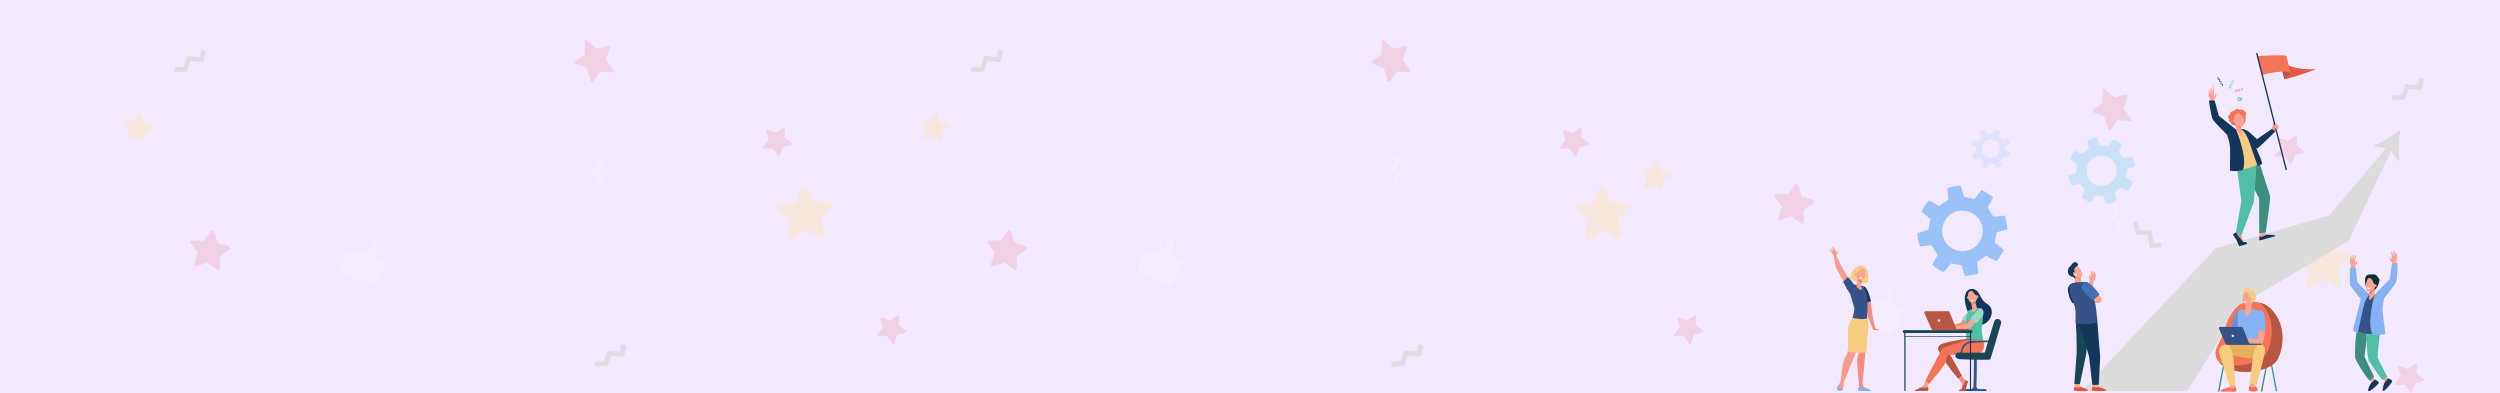 <svg xmlns="http://www.w3.org/2000/svg" width="1920" height="302" viewBox="0 0 1920 302">
  <g id="page-3-img" transform="translate(0 -121)">
    <rect id="Rectangle_2739" data-name="Rectangle 2739" width="1920" height="302" transform="translate(0 121)" fill="#f3e9ff"/>
    <g id="Group_4411" data-name="Group 4411" transform="translate(95.01 151.836)" opacity="0.14">
      <path id="Path_7019" data-name="Path 7019" d="M1485.83,869.611l1.7-12.653-9.461-8.573a1.755,1.755,0,0,1,.863-3.026l12.56-2.294,5.229-11.647a1.754,1.754,0,0,1,3.145-.115l6.063,11.235,12.693,1.375a1.754,1.754,0,0,1,1.081,2.955l-8.812,9.239,2.615,12.5a1.755,1.755,0,0,1-2.477,1.941l-11.509-5.526-11.077,6.349A1.754,1.754,0,0,1,1485.83,869.611Z" transform="translate(-975.455 -718.535)" fill="#ffd800"/>
      <path id="Path_7020" data-name="Path 7020" d="M940.732,695.312l-1.194,5.871-9.659-.877-2.8,8.369-7.336.526.266,3.713,9.811-.7,2.657-7.931,10.048.912,1.8-8.835Z" transform="translate(-558.29 -462.003)" fill="#748828"/>
      <path id="Path_7021" data-name="Path 7021" d="M1679.367,855.252l-1.193,5.871-9.659-.876-2.8,8.369-7.336.526.266,3.714,9.811-.7,2.657-7.931,10.047.912,1.8-8.835Z" transform="translate(-1619.807 -848.155)" fill="#748828"/>
      <g id="Group_4410" data-name="Group 4410" transform="translate(166.495 152.761)">
        <path id="Path_7022" data-name="Path 7022" d="M784.83,925.086l5.676,1.789s8.922-3.022,9.781-4.86,1.05-6.273,2.323-6.411a3.862,3.862,0,0,1,4.37,3.27c.455,2.2-2.685,8.6-2.172,9.272.32.419,3.554,1.542,5.929,2.323a4.4,4.4,0,0,1,2.962,3.514v.005a2.425,2.425,0,0,1-1.481,2.626l-1.618.649.541,1.672a2.425,2.425,0,0,1-1.493,3.027l-1.252.438.415,1.017a2.424,2.424,0,0,1-1.522,3.226l-1.094.334.049.293A2.422,2.422,0,0,1,804.517,950l-1.088.3-15.117-4.769a10.736,10.736,0,0,1-3.845-2.165l-5.034-2.573a1.242,1.242,0,0,1-.6-1.5l4.458-13.407A1.238,1.238,0,0,1,784.83,925.086Z" transform="translate(-778.766 -915.581)" fill="#fff"/>
      </g>
      <path id="Path_7023" data-name="Path 7023" d="M667.25,778.735l-.114-9.333,7.623-5.385a1.283,1.283,0,0,0-.359-2.272l-8.911-2.775-2.766-8.914a1.282,1.282,0,0,0-2.271-.361l-5.393,7.618-9.333-.124a1.283,1.283,0,0,0-1.045,2.049l5.579,7.483-3,8.838a1.282,1.282,0,0,0,1.626,1.627l8.84-2.993,7.477,5.586A1.283,1.283,0,0,0,667.25,778.735Z" transform="translate(-593.346 -603.321)" fill="#dc4437"/>
      <path id="Path_7024" data-name="Path 7024" d="M1445.589,686.867l4.169-5.3-2-6.441a.927.927,0,0,1,1.2-1.145l6.331,2.327,5.506-3.9a.927.927,0,0,1,1.462.792l-.257,6.74,5.407,4.033a.927.927,0,0,1-.3,1.635l-6.489,1.838-2.165,6.388a.927.927,0,0,1-1.648.218l-3.754-5.6-6.745-.084A.927.927,0,0,1,1445.589,686.867Z" transform="translate(-954.448 -605.12)" fill="#dc4437"/>
      <path id="Path_7025" data-name="Path 7025" d="M1637.4,1051.867l4.17-5.3-2-6.441a.927.927,0,0,1,1.2-1.145l6.331,2.327,5.506-3.9a.927.927,0,0,1,1.462.792l-.257,6.74,5.407,4.033a.927.927,0,0,1-.3,1.635l-6.49,1.838-2.165,6.388a.927.927,0,0,1-1.648.219l-3.754-5.6-6.745-.084A.927.927,0,0,1,1637.4,1051.867Z" transform="translate(-1058.468 -826.055)" fill="#dc4437"/>
      <path id="Path_7026" data-name="Path 7026" d="M433.785,732.449l2.335-6.328-3.889-5.511a.927.927,0,0,1,.794-1.461l6.74.266,4.04-5.4a.927.927,0,0,1,1.635.3l1.83,6.492,6.385,2.173a.927.927,0,0,1,.217,1.649l-5.608,3.747-.093,6.745a.927.927,0,0,1-1.5.715l-5.3-4.176-6.443,2A.927.927,0,0,1,433.785,732.449Z" transform="translate(-432.06 -657.855)" fill="#ffd800"/>
      <path id="Path_7027" data-name="Path 7027" d="M1183.048,781.917l3.865,3.232-4.514,6.792,5.068,5.423L1184.921,803l2.853,1.289,3.406-7.537-4.8-5.139,4.7-7.066-5.816-4.863Z" transform="translate(-822.073 -692.183)" fill="#fff"/>
      <path id="Path_7028" data-name="Path 7028" d="M1161.149,608.282l-7.411,4.977a1.316,1.316,0,0,0,.33,2.252l8.656,3.526,2.683,9.39a1.191,1.191,0,0,0,2.1.515l5.245-7.443,9.068.826a1.191,1.191,0,0,0,.967-1.933l-5.416-8.127,2.923-8.879a1.316,1.316,0,0,0-1.5-1.711L1170.2,604.1l-7.262-6.314a1.121,1.121,0,0,0-1.9.876Z" transform="translate(-806.915 -597.473)" fill="#dc4437"/>
    </g>
    <g id="Group_7308" data-name="Group 7308" transform="translate(707.01 151.836)" opacity="0.14">
      <path id="Path_7019-2" data-name="Path 7019" d="M1485.83,869.611l1.7-12.653-9.461-8.573a1.755,1.755,0,0,1,.863-3.026l12.56-2.294,5.229-11.647a1.754,1.754,0,0,1,3.145-.115l6.063,11.235,12.693,1.375a1.754,1.754,0,0,1,1.081,2.955l-8.812,9.239,2.615,12.5a1.755,1.755,0,0,1-2.477,1.941l-11.509-5.526-11.077,6.349A1.754,1.754,0,0,1,1485.83,869.611Z" transform="translate(-975.455 -718.535)" fill="#ffd800"/>
      <path id="Path_7020-2" data-name="Path 7020" d="M940.732,695.312l-1.194,5.871-9.659-.877-2.8,8.369-7.336.526.266,3.713,9.811-.7,2.657-7.931,10.048.912,1.8-8.835Z" transform="translate(-558.29 -462.003)" fill="#748828"/>
      <path id="Path_7021-2" data-name="Path 7021" d="M1679.367,855.252l-1.193,5.871-9.659-.876-2.8,8.369-7.336.526.266,3.714,9.811-.7,2.657-7.931,10.047.912,1.8-8.835Z" transform="translate(-1619.807 -848.155)" fill="#748828"/>
      <g id="Group_4410-2" data-name="Group 4410" transform="translate(166.495 152.761)">
        <path id="Path_7022-2" data-name="Path 7022" d="M784.83,925.086l5.676,1.789s8.922-3.022,9.781-4.86,1.05-6.273,2.323-6.411a3.862,3.862,0,0,1,4.37,3.27c.455,2.2-2.685,8.6-2.172,9.272.32.419,3.554,1.542,5.929,2.323a4.4,4.4,0,0,1,2.962,3.514v.005a2.425,2.425,0,0,1-1.481,2.626l-1.618.649.541,1.672a2.425,2.425,0,0,1-1.493,3.027l-1.252.438.415,1.017a2.424,2.424,0,0,1-1.522,3.226l-1.094.334.049.293A2.422,2.422,0,0,1,804.517,950l-1.088.3-15.117-4.769a10.736,10.736,0,0,1-3.845-2.165l-5.034-2.573a1.242,1.242,0,0,1-.6-1.5l4.458-13.407A1.238,1.238,0,0,1,784.83,925.086Z" transform="translate(-778.766 -915.581)" fill="#fff"/>
      </g>
      <path id="Path_7023-2" data-name="Path 7023" d="M667.25,778.735l-.114-9.333,7.623-5.385a1.283,1.283,0,0,0-.359-2.272l-8.911-2.775-2.766-8.914a1.282,1.282,0,0,0-2.271-.361l-5.393,7.618-9.333-.124a1.283,1.283,0,0,0-1.045,2.049l5.579,7.483-3,8.838a1.282,1.282,0,0,0,1.626,1.627l8.84-2.993,7.477,5.586A1.283,1.283,0,0,0,667.25,778.735Z" transform="translate(-593.346 -603.321)" fill="#dc4437"/>
      <path id="Path_7024-2" data-name="Path 7024" d="M1445.589,686.867l4.169-5.3-2-6.441a.927.927,0,0,1,1.2-1.145l6.331,2.327,5.506-3.9a.927.927,0,0,1,1.462.792l-.257,6.74,5.407,4.033a.927.927,0,0,1-.3,1.635l-6.489,1.838-2.165,6.388a.927.927,0,0,1-1.648.218l-3.754-5.6-6.745-.084A.927.927,0,0,1,1445.589,686.867Z" transform="translate(-954.448 -605.12)" fill="#dc4437"/>
      <path id="Path_7025-2" data-name="Path 7025" d="M1637.4,1051.867l4.17-5.3-2-6.441a.927.927,0,0,1,1.2-1.145l6.331,2.327,5.506-3.9a.927.927,0,0,1,1.462.792l-.257,6.74,5.407,4.033a.927.927,0,0,1-.3,1.635l-6.49,1.838-2.165,6.388a.927.927,0,0,1-1.648.219l-3.754-5.6-6.745-.084A.927.927,0,0,1,1637.4,1051.867Z" transform="translate(-1058.468 -826.055)" fill="#dc4437"/>
      <path id="Path_7026-2" data-name="Path 7026" d="M433.785,732.449l2.335-6.328-3.889-5.511a.927.927,0,0,1,.794-1.461l6.74.266,4.04-5.4a.927.927,0,0,1,1.635.3l1.83,6.492,6.385,2.173a.927.927,0,0,1,.217,1.649l-5.608,3.747-.093,6.745a.927.927,0,0,1-1.5.715l-5.3-4.176-6.443,2A.927.927,0,0,1,433.785,732.449Z" transform="translate(-432.06 -657.855)" fill="#ffd800"/>
      <path id="Path_7027-2" data-name="Path 7027" d="M1183.048,781.917l3.865,3.232-4.514,6.792,5.068,5.423L1184.921,803l2.853,1.289,3.406-7.537-4.8-5.139,4.7-7.066-5.816-4.863Z" transform="translate(-822.073 -692.183)" fill="#fff"/>
      <path id="Path_7028-2" data-name="Path 7028" d="M1161.149,608.282l-7.411,4.977a1.316,1.316,0,0,0,.33,2.252l8.656,3.526,2.683,9.39a1.191,1.191,0,0,0,2.1.515l5.245-7.443,9.068.826a1.191,1.191,0,0,0,.967-1.933l-5.416-8.127,2.923-8.879a1.316,1.316,0,0,0-1.5-1.711L1170.2,604.1l-7.262-6.314a1.121,1.121,0,0,0-1.9.876Z" transform="translate(-806.915 -597.473)" fill="#dc4437"/>
    </g>
    <g id="Group_4412" data-name="Group 4412" transform="translate(1260.645 180.458)" opacity="0.14">
      <path id="Path_7019-3" data-name="Path 7019" d="M1485.83,869.611l1.7-12.653-9.461-8.573a1.755,1.755,0,0,1,.863-3.026l12.56-2.294,5.229-11.647a1.754,1.754,0,0,1,3.145-.115l6.063,11.235,12.693,1.375a1.754,1.754,0,0,1,1.081,2.955l-8.812,9.239,2.615,12.5a1.755,1.755,0,0,1-2.477,1.941l-11.509-5.526-11.077,6.349A1.754,1.754,0,0,1,1485.83,869.611Z" transform="translate(-975.455 -709.785)" fill="#ffd800"/>
      <path id="Path_7020-3" data-name="Path 7020" d="M20.991,0,19.8,5.871l-9.659-.877-2.8,8.369L0,13.89.266,17.6l9.811-.7,2.657-7.931,10.048.912,1.8-8.835Z" transform="matrix(0.259, 0.966, -0.966, 0.259, 393.948, 106.573)" fill="#748828"/>
      <path id="Path_7021-3" data-name="Path 7021" d="M1679.367,855.252l-1.193,5.871-9.659-.876-2.8,8.369-7.336.526.266,3.714,9.811-.7,2.657-7.931,10.047.912,1.8-8.835Z" transform="translate(-1081.962 -855.252)" fill="#748828"/>
      <g id="Group_4410-3" data-name="Group 4410" transform="translate(166.495 161.511)">
        <path id="Path_7022-3" data-name="Path 7022" d="M784.83,925.086l5.676,1.789s8.922-3.022,9.781-4.86,1.05-6.273,2.323-6.411a3.862,3.862,0,0,1,4.37,3.27c.455,2.2-2.685,8.6-2.172,9.272.32.419,3.554,1.542,5.929,2.323a4.4,4.4,0,0,1,2.962,3.514v.005a2.425,2.425,0,0,1-1.481,2.626l-1.618.649.541,1.672a2.425,2.425,0,0,1-1.493,3.027l-1.252.438.415,1.017a2.424,2.424,0,0,1-1.522,3.226l-1.094.334.049.293A2.422,2.422,0,0,1,804.517,950l-1.088.3-15.117-4.769a10.736,10.736,0,0,1-3.845-2.165l-5.034-2.573a1.242,1.242,0,0,1-.6-1.5l4.458-13.407A1.238,1.238,0,0,1,784.83,925.086Z" transform="translate(-778.766 -915.581)" fill="#fff"/>
      </g>
      <path id="Path_7023-3" data-name="Path 7023" d="M667.25,778.735l-.114-9.333,7.623-5.385a1.283,1.283,0,0,0-.359-2.272l-8.911-2.775-2.766-8.914a1.282,1.282,0,0,0-2.271-.361l-5.393,7.618-9.333-.124a1.283,1.283,0,0,0-1.045,2.049l5.579,7.483-3,8.838a1.282,1.282,0,0,0,1.626,1.627l8.84-2.993,7.477,5.586A1.283,1.283,0,0,0,667.25,778.735Z" transform="translate(-542.442 -667.564)" fill="#dc4437"/>
      <path id="Path_7024-3" data-name="Path 7024" d="M1445.589,686.867l4.169-5.3-2-6.441a.927.927,0,0,1,1.2-1.145l6.331,2.327,5.506-3.9a.927.927,0,0,1,1.462.792l-.257,6.74,5.407,4.033a.927.927,0,0,1-.3,1.635l-6.489,1.838-2.165,6.388a.927.927,0,0,1-1.648.218l-3.754-5.6-6.745-.084A.927.927,0,0,1,1445.589,686.867Z" transform="translate(-958.769 -627.584)" fill="#dc4437"/>
      <path id="Path_7025-3" data-name="Path 7025" d="M1637.4,1051.867l4.17-5.3-2-6.441a.927.927,0,0,1,1.2-1.145l6.331,2.327,5.506-3.9a.927.927,0,0,1,1.462.792l-.257,6.74,5.407,4.033a.927.927,0,0,1-.3,1.635l-6.49,1.838-2.165,6.388a.927.927,0,0,1-1.648.219l-3.754-5.6-6.745-.084A.927.927,0,0,1,1637.4,1051.867Z" transform="translate(-1058.467 -817.305)" fill="#dc4437"/>
      <path id="Path_7026-3" data-name="Path 7026" d="M433.785,732.449l2.335-6.328-3.889-5.511a.927.927,0,0,1,.794-1.461l6.74.266,4.04-5.4a.927.927,0,0,1,1.635.3l1.83,6.492,6.385,2.173a.927.927,0,0,1,.217,1.649l-5.608,3.747-.093,6.745a.927.927,0,0,1-1.5.715l-5.3-4.176-6.443,2A.927.927,0,0,1,433.785,732.449Z" transform="translate(-432.059 -649.105)" fill="#ffd800"/>
      <path id="Path_7027-3" data-name="Path 7027" d="M1183.048,781.917l3.865,3.232-4.514,6.792,5.068,5.423L1184.921,803l2.853,1.289,3.406-7.537-4.8-5.139,4.7-7.066-5.816-4.863Z" transform="translate(-822.072 -683.432)" fill="#fff"/>
      <path id="Path_7028-3" data-name="Path 7028" d="M1161.149,608.282l-7.411,4.977a1.316,1.316,0,0,0,.33,2.252l8.656,3.526,2.683,9.39a1.191,1.191,0,0,0,2.1.515l5.245-7.443,9.068.826a1.191,1.191,0,0,0,.967-1.933l-5.416-8.127,2.923-8.879a1.316,1.316,0,0,0-1.5-1.711L1170.2,604.1l-7.262-6.314a1.121,1.121,0,0,0-1.9.876Z" transform="translate(-806.914 -588.723)" fill="#dc4437"/>
    </g>
    <path id="Path_6874" data-name="Path 6874" d="M648.773,551.418c-6.079,4.942-14.717,10.427-21.831,12.788l10.569,1.99-43.658,51.481L506.837,642.72,403.861,752.537l81.116-.028,41.331-66.359,82.807-49.2,32.16-68.535,6.851,8.293C646.757,569.343,647.386,559.13,648.773,551.418Z" transform="translate(1194.852 -331.166)" fill="#dcdcdc"/>
    <g id="Group_4409" data-name="Group 4409" transform="translate(1404.811 310.243)">
      <path id="Path_6875" data-name="Path 6875" d="M221.9,1178.049s-4.716-8.454-5.864-10.251-4.136-8.938-4.243-9.219,2.059-3.661,1.575-3.776-1.018,1.782-1.534,1.555-2.022-4.794-2.316-4.568c-.55.424.812,2.833.519,2.985s-1.181-2.651-1.757-2.569,1.095,2.569.934,2.789-1.9-2.123-2.209-1.624c-.17.271,1.594,2.045,1.255,2.211s-1.909-.979-2.075-.649,1.452.782,1.936,1.672,1.308,1.275,1.65,2.923.854,7.613,2.606,10.589,5.607,9.563,5.607,9.563Z" transform="translate(-206.173 -1151.782)" fill="#f79c8d"/>
      <path id="Path_6876" data-name="Path 6876" d="M281.384,1308.744s5.217,5.622,5.992,7.888-.756,5.507-2.871,5.649-6.823-9.98-6.823-9.98Z" transform="translate(-266.964 -1285.217)" fill="#355389"/>
      <path id="Path_6877" data-name="Path 6877" d="M399.878,1443.663c-.38-.317-.839-.174-2.157-.783a8.046,8.046,0,0,0-1.227-.366.152.152,0,0,1-.116-.11c-.4-1.516-2.156-8.524-2.348-10.544-.2-2.067-1.53-10.828-1.733-12.16a.153.153,0,0,0-.192-.124l-3.829,1.068a.153.153,0,0,0-.108.181c.237,1.044,1.708,7.6,2.141,10.92.345,2.646,4.286,11.133,4.365,11.676l0,.015a.332.332,0,0,0,.329.284h4.267C399.434,1443.719,400,1443.762,399.878,1443.663Z" transform="translate(-360.885 -1379.43)" fill="#f48c7f"/>
      <path id="Path_6878" data-name="Path 6878" d="M384.951,1361.635c-2.038-6.181-4.316-5.918-4.316-5.918l1.762,12.995c1.258-.344,2.9-1.11,4.154-1.465A56.6,56.6,0,0,0,384.951,1361.635Z" transform="translate(-354.485 -1325.147)" fill="#13375b"/>
      <path id="Path_6879" data-name="Path 6879" d="M323.1,1255.953c-.624-4.065-4.3-6.988-8.148-5.016a9.125,9.125,0,0,0-2.634,2.111c-1.615,2.073-2.029,4.634-3.7,6.647a16.454,16.454,0,0,0,2.237,1.421l1.039-1.385-.358,1.729a25.355,25.355,0,0,0,11.217,2.227A21.562,21.562,0,0,0,323.1,1255.953Z" transform="translate(-293.261 -1235.538)" fill="#f7cc7f"/>
      <path id="Path_6880" data-name="Path 6880" d="M358.763,1569.277a16.459,16.459,0,0,0-2.936-1.628c-.122-.059-.567-.343-.728-.441a5.666,5.666,0,0,1-1.168-1.034,5.835,5.835,0,0,1-.572-2.535c.193-2.14,3.294-36.46,3.948-40.175.675-3.835-.353-9.685-.353-9.685l-2.394-.9-4.544,15.75.358,11.989a32.063,32.063,0,0,0-1.2,5.521c-.135,2.065,1.544,18.828,1.544,18.828h0a8.748,8.748,0,0,1-.09,1.48c-.123.627-.81,1.918-.5,2.507a1.584,1.584,0,0,0,.675.738l8.165.132C359.416,1569.828,359.122,1569.542,358.763,1569.277Z" transform="translate(-327.73 -1458.75)" fill="#f48c7f"/>
      <path id="Path_6881" data-name="Path 6881" d="M261.234,1503.163s-2.835,4.277-3.51,7.818.5,14.42-.8,19.058c-.7,2.511-3.368,6.389-3.773,9.635s-1.814,12.611-1.814,12.611h0a8.266,8.266,0,0,1-.981,2.765,8.146,8.146,0,0,0-1.068,1.409,4.153,4.153,0,0,0,.144,3.221c.187.41-.013.409.414.541a2.621,2.621,0,0,0,3.148-1.481,7.535,7.535,0,0,0,.618-2.723,12.709,12.709,0,0,1,.447-2.878h0l9.063-22.233,6.562-19.187,1.681-9.882Z" transform="translate(-242.594 -1449.365)" fill="#f79c8d"/>
      <path id="Path_6882" data-name="Path 6882" d="M251.663,1867.831a4.02,4.02,0,0,1-3.946-1.653,4.346,4.346,0,0,0-.375,3.232c.323.706,1.267.686,2.01.713a1.94,1.94,0,0,0,1.784-1.094A6.556,6.556,0,0,0,251.663,1867.831Z" transform="translate(-241.021 -1759.095)" fill="#86b1f2"/>
      <path id="Path_6883" data-name="Path 6883" d="M360.016,1874.306a7.377,7.377,0,0,1-4.649-.183,3.765,3.765,0,0,0-.374,1.948c.2.579.48.71.73.717,1.972.052,7.225.123,8.729.143a.246.246,0,0,0,.191-.405C364.271,1876.079,360.177,1874.4,360.016,1874.306Z" transform="translate(-332.648 -1765.849)" fill="#86b1f2"/>
      <path id="Path_6884" data-name="Path 6884" d="M305.921,1532.1l.512.033.027,0,.507.028.031,0,.511.024h.026l.521.02a33.78,33.78,0,0,0,5.86-.222c.782-7.829,1.073-14.974,1.363-16.555.7-3.835-.612-9.888-.612-9.888l-.627-.113.4-2.242-10.531,1.328s-2.949,4.277-3.651,7.818.515,14.419-.835,19.058C299.419,1531.4,302.425,1531.865,305.921,1532.1Z" transform="translate(-285.443 -1450.519)" fill="#f7cc7f"/>
      <path id="Path_6885" data-name="Path 6885" d="M314.511,1348.252s-3.754-.24-5.24,1.383,3.295,14.458,3.565,16.523-1.377,7.556-1.377,7.556,8.819,1.779,11.34.107c0,0,.27-14.849,0-16.325a43.7,43.7,0,0,0-3.061-8.064C319.2,1348.841,314.511,1348.252,314.511,1348.252Z" transform="translate(-293.575 -1318.792)" fill="#355389"/>
      <path id="Path_6886" data-name="Path 6886" d="M346.374,1314.3s-.019.111-.054.3a28.594,28.594,0,0,1-1.247,4.731c-.526,1,1.8,4.177,4.042,3.789.667-.115-.564-2.922-.5-3.219.113-.569.267-1.345.424-2.141l.263-1.332c.24-1.216.435-2.21.435-2.21Z" transform="translate(-324.188 -1289.872)" fill="#f7a491"/>
      <path id="Path_6887" data-name="Path 6887" d="M353.244,1314.6c.035-.188.054-.3.054-.3l3.357-.084s-.2.994-.435,2.21l-.261,1.325a3.144,3.144,0,0,1-1.6-.806,4.243,4.243,0,0,1-1.214-1.81C353.183,1314.927,353.218,1314.743,353.244,1314.6Z" transform="translate(-331.112 -1289.872)" fill="#f47458"/>
      <path id="Path_6888" data-name="Path 6888" d="M348.385,1263.7a3.022,3.022,0,0,0-2.574,1.1c-.992,1.286-2.061,5.262.4,7.424s4.9-.285,5.26-2.88S351.975,1263.607,348.385,1263.7Z" transform="translate(-323.94 -1246.917)" fill="#f7a491"/>
      <path id="Path_6889" data-name="Path 6889" d="M387.068,1293.128c-.294.573-.788.89-1.1.709s-.332-.794-.038-1.366.788-.891,1.1-.709S387.362,1292.555,387.068,1293.128Z" transform="translate(-358.805 -1270.736)" fill="#f7a491"/>
      <path id="Path_6890" data-name="Path 6890" d="M340.168,1260.688s-2.114,3.781-3.626,3.956-1.711,2.184-1.711,2.184.541-4.63,2.038-5.523A5.55,5.55,0,0,1,340.168,1260.688Z" transform="translate(-315.546 -1244.329)" fill="#f7cc7f"/>
      <path id="Path_6891" data-name="Path 6891" d="M339.919,1287.6c.123.672-.124,1.287-.553,1.375s-.875-.385-1-1.056.124-1.287.552-1.375S339.8,1286.926,339.919,1287.6Z" transform="translate(-318.527 -1266.332)" fill="#f7a491"/>
      <path id="Path_6892" data-name="Path 6892" d="M361.266,1309.92l2.288.45a1.019,1.019,0,0,1-1.235.69C361.084,1310.854,361.266,1309.92,361.266,1309.92Z" transform="translate(-338.011 -1286.216)" fill="#fff"/>
    </g>
    <g id="Group_4398" data-name="Group 4398" transform="translate(1701.512 341.506)">
      <rect id="Rectangle_2733" data-name="Rectangle 2733" width="0.955" height="21.877" transform="translate(47.322 79.917) rotate(169.264)" fill="#3c8f7c"/>
      <path id="Path_6893" data-name="Path 6893" d="M1322.753,1771.875h-1.128l4.2-21.774.938.178Z" transform="translate(-1319.773 -1691.68)" fill="#3c8f7c"/>
      <path id="Path_6894" data-name="Path 6894" d="M1542.5,1771.875h-1.128l4.2-21.774.938.178Z" transform="translate(-1506.584 -1691.68)" fill="#3c8f7c"/>
      <path id="Path_6895" data-name="Path 6895" d="M1374.75,1772.428l.916.011-4.031-21.687-.938.178Z" transform="translate(-1361.489 -1692.234)" fill="#184655"/>
      <path id="Path_6896" data-name="Path 6896" d="M1338.77,1434.581c5.008.536,11.49,1.1,18,12.144,7.111,12.068,3.368,30.094-2.245,35.1s-23.944,11.195-39.354,1.935c0,0-9.3-5.611-4.529-14.924,7.349-14.331,6.31-17.32,9.6-22.937S1328.139,1433.442,1338.77,1434.581Z" transform="translate(-1309.273 -1423.348)" fill="#f47458"/>
      <path id="Path_6897" data-name="Path 6897" d="M1373.911,1452.281c-4.441-7.536-8.87-10.192-12.827-11.289a33.123,33.123,0,0,1,4.635,6.257c7.111,12.068,3.368,30.094-2.245,35.1-4.977,4.443-19.957,9.808-34.032,4.508a14.3,14.3,0,0,0,2.869,2.459c15.41,9.26,33.741,3.075,39.354-1.935S1381.023,1464.349,1373.911,1452.281Z" transform="translate(-1326.419 -1428.905)" fill="#b75742"/>
      <path id="Path_6898" data-name="Path 6898" d="M1391.48,1557.662l-1.287,3.862,3.923-1.543Z" transform="translate(-1378.064 -1528.087)" fill="#f79c8d"/>
      <path id="Path_6899" data-name="Path 6899" d="M1395.587,1480.994c-.262.011-.979.25-2.026,2.224-1.339,2.521-3.294,10.135-3.294,10.135l5.839,2.167.75-1.589,1.235-12.236S1395.659,1480.991,1395.587,1480.994Z" transform="translate(-1378.125 -1462.911)" fill="#6394db"/>
      <path id="Path_6900" data-name="Path 6900" d="M1431.379,1473.672a35.785,35.785,0,0,0-7.718,1.1s-1.409,12.065,1.268,21.233c.6,2.052-.5,8.507-.5,8.507l17.3-.227s-2.05-15.605-1.277-18.126.79-11.306.79-11.306-.119-.018-3.887-.667A39.288,39.288,0,0,0,1431.379,1473.672Z" transform="translate(-1406.2 -1456.686)" fill="#86b1f2"/>
      <path id="Path_6901" data-name="Path 6901" d="M1482.825,1828.8s-.383,4.4-1.086,5.622.037,3.292.074,3.576,1.481.691,3.778.447,2.259-.772,2.074-1.625-1.407-1.951-1.481-2.763a21.132,21.132,0,0,1,.7-3.739Z" transform="translate(-1455.63 -1758.587)" fill="#f7a491"/>
      <path id="Path_6902" data-name="Path 6902" d="M1355,1653.634s-11.943-.661-14.609.949.482,4.915.482,4.915,9.723,4.213,26,5.149c3.854.222,4.187-10.016,3.466-10.863S1355,1653.634,1355,1653.634Z" transform="translate(-1334.818 -1609.444)" fill="#e5b05c"/>
      <path id="Path_6903" data-name="Path 6903" d="M1484.466,1872.175c2.365-.251,2.072-1.409,1.882-2.287a7.784,7.784,0,0,0-1.2-1.813,3.94,3.94,0,0,1-1.582.767c-1.066.314-2.528-.307-3.46-.7a11.341,11.341,0,0,0-.316,3.04C1479.826,1871.478,1482.1,1872.426,1484.466,1872.175Z" transform="translate(-1454.219 -1791.971)" fill="#f47458"/>
      <path id="Path_6904" data-name="Path 6904" d="M1486.249,1662.82c-.477,3.6-2.84,21.511-2.84,21.511l5.482.677s6.741-23.38,6.4-26.957-2.869-3.877-2.869-3.877S1487.511,1653.295,1486.249,1662.82Z" transform="translate(-1457.307 -1610.115)" fill="#f7cc7f"/>
      <path id="Path_6905" data-name="Path 6905" d="M1430.36,1490.382c-1.618-.6-2.409,13.92-2.627,19.9a70.767,70.767,0,0,1-9.1-.091c-.585-.044-1.933-.536-2.515-.612a5.856,5.856,0,0,0-1.429-.068,27.052,27.052,0,0,0-3.349,1.5c-.317.331-1.173,1.166-1.029,1.527s1.647-1.005,1.647-1.005l.734-.411c-.914.89-2.658,2.062-2.406,2.489s1.817-.773,2.938-1.584c-.961.866-2.156,2.414-1.881,2.655.247.217,1.606-1.576,3.058-2.092.538-.191,1.074.339,1.5.4a3.056,3.056,0,0,0,1.1.061l1.572-.444c.535.048.549.364,1.09.479.628.133,1.658.274,2.457.468,4.6,1.121,6.14,1.642,7.549,1.641C1433.935,1515.2,1434.183,1491.812,1430.36,1490.382Z" transform="translate(-1395.124 -1470.876)" fill="#f7a491"/>
      <path id="Path_6906" data-name="Path 6906" d="M1527.61,1496.321c.3-6.124.259-13.672-3.186-14.96-1.359-.508-3.755,2.547-3.324,15.084A25.964,25.964,0,0,0,1527.61,1496.321Z" transform="translate(-1489.305 -1463.178)" fill="#86b1f2"/>
      <path id="Path_6907" data-name="Path 6907" d="M1351.477,1853.928a2.967,2.967,0,0,1-.378,2.539c-.856,1.01-4.415,2-4.882,2.55a1.531,1.531,0,0,0-.432,1.014l9.988-.274-.109-3.006-.46-2.161Z" transform="translate(-1340.311 -1779.944)" fill="#f7a491"/>
      <path id="Path_6908" data-name="Path 6908" d="M1341.737,1872.929s2.566,1.035,3.806.422,1.2-.782,1.561-.554.487,3.3.487,3.3l-11.232.076c-.781-.018-1.177-.592-.542-1.083a9.17,9.17,0,0,1,1.224-.726A35.2,35.2,0,0,1,1341.737,1872.929Z" transform="translate(-1331.57 -1795.902)" fill="#f47458"/>
      <path id="Path_6909" data-name="Path 6909" d="M1336.419,1657.844c-.772-1.619-2.528-3.727-5.617-2.457-2.947,1.211-3.737,4.187-2.808,7.234s7.05,20.962,7.263,23.425l4.886.032s-.888-14.185-1.106-17.614A33.111,33.111,0,0,0,1336.419,1657.844Z" transform="translate(-1324.874 -1610.832)" fill="#f7cc7f"/>
      <path id="Path_6910" data-name="Path 6910" d="M1327.32,1563.907h16.334a1.065,1.065,0,0,1,.985.661l5.03,12.267h9.005a.456.456,0,0,1,.456.456h0a.456.456,0,0,1-.456.456h-25.629a1.789,1.789,0,0,1-1.632-1.056l-5.064-11.281A1.065,1.065,0,0,1,1327.32,1563.907Z" transform="translate(-1323.708 -1533.396)" fill="#355389"/>
      <path id="Path_6911" data-name="Path 6911" d="M1391.909,1604.826a.9.9,0,1,0,.674-1.172A.961.961,0,0,0,1391.909,1604.826Z" transform="translate(-1379.503 -1567.171)" fill="#fff"/>
      <path id="Path_6912" data-name="Path 6912" d="M1463.85,1437.4l.8,5.268s-2.919,6.272-4.661,5.728c-1.462-.456-.562-6.006-.562-6.006a15.2,15.2,0,0,0,.558-4.472C1459.745,1436.425,1463.85,1437.4,1463.85,1437.4Z" transform="translate(-1436.686 -1425.584)" fill="#f7a491"/>
      <path id="Path_6913" data-name="Path 6913" d="M1464.12,1437.916c-.239-1.491,3.866-.518,3.866-.518l.066.437a2.429,2.429,0,0,1-.445.734,5.406,5.406,0,0,1-3.59,1.624A8.131,8.131,0,0,0,1464.12,1437.916Z" transform="translate(-1440.823 -1425.584)" fill="#f47458" opacity="0.2"/>
      <g id="Group_4397" data-name="Group 4397" transform="translate(20.827)">
        <path id="Path_6914" data-name="Path 6914" d="M1455.229,1380.119c.116-.042.93,6-.615,7.662s-4.555,2.206-5.634.9c-1.194-1.448-1.134-7.942,1.268-9.651S1455.229,1380.119,1455.229,1380.119Z" transform="translate(-1448.219 -1375.758)" fill="#f7a491"/>
        <path id="Path_6915" data-name="Path 6915" d="M1456.026,1360.39a6.671,6.671,0,0,1,3.5,2c.843.1,1.989.565,3.172,2.524a4.9,4.9,0,0,1-1.313,6.386,3.817,3.817,0,0,0-1.67,2.822l-.268-.782a4.367,4.367,0,0,1-.212-1.843,3.583,3.583,0,0,1,.274-1.108c.407-.875-.875-1.455-1.234-2.183-.277-.56-.29-1.842-.726-2.767l-.521-.707a3.311,3.311,0,0,0-2.377-.671C1453.475,1364.322,1453.645,1359.9,1456.026,1360.39Z" transform="translate(-1453.083 -1360.353)" fill="#f7cc7f"/>
        <path id="Path_6916" data-name="Path 6916" d="M1483.387,1412.406c-.012.737.323,1.341.748,1.348s.781-.584.793-1.322-.323-1.34-.748-1.348S1483.4,1411.669,1483.387,1412.406Z" transform="translate(-1478.115 -1403.48)" fill="#f7a491"/>
      </g>
      <path id="Path_6917" data-name="Path 6917" d="M1456.269,1432.849l-2.329-.121a1.02,1.02,0,0,0,1.031.97C1456.217,1433.8,1456.269,1432.849,1456.269,1432.849Z" transform="translate(-1432.255 -1421.879)" fill="#fff"/>
    </g>
    <g id="Group_4399" data-name="Group 4399" transform="translate(1804.705 313.72)">
      <path id="Path_6918" data-name="Path 6918" d="M1778.244,1199.967c.254,1.044.712,2.694.712,2.694-.036.454-.17,2.341-.33,4.654l3.4-1.361a36.7,36.7,0,0,1,.111-4c.128-.2.344.048,1.386-1.443a2.913,2.913,0,0,0,.357-1.2s.062-.947-.151-1.035a.442.442,0,0,0-.533.217c-.077.164-.057.545-.134.708a1.178,1.178,0,0,1-.776.351c-.207-.01.026-2.8.026-2.8s.115-.791.174-1.05c.05-.221.251-.868.251-.868s.236-.939-.056-1.011c-.172-.042-.61.721-.91,1.53a16.418,16.418,0,0,1-.6,1.784c-.217-.029-.1-1.559-.1-1.559a4.9,4.9,0,0,0,.211-1.031c.2-.405.34-1.157-.02-1.219a6.24,6.24,0,0,0-.541.943s-.187.672-.3.986c-.192.554-.22,1.429-.321,1.816-.083.321-.158.189-.192.2a8.115,8.115,0,0,1,.073-1.041,6.17,6.17,0,0,1,.077-1.009,7.374,7.374,0,0,0,.146-1.065c.058-.791-.44-.71-.613.013-.065.276-.135.576-.2.881-.268,1.186-.26,2.329-.388,2.339a8.609,8.609,0,0,1-.057-2.069s-.255-1.152-.508-.083a9.306,9.306,0,0,0-.259,2.3A8.985,8.985,0,0,0,1778.244,1199.967Z" transform="translate(-1778.12 -1190.577)" fill="#f8a492"/>
      <path id="Path_6919" data-name="Path 6919" d="M1987.7,1181.621c-.254,1.044-.712,2.694-.712,2.694.036.453.17,2.341.33,4.654l-3.4-1.361a36.671,36.671,0,0,0-.111-4c-.128-.2-.344.048-1.386-1.443a2.911,2.911,0,0,1-.357-1.2s-.062-.947.151-1.035a.441.441,0,0,1,.534.217c.077.164.057.545.134.708a1.178,1.178,0,0,0,.776.351c.207-.01-.026-2.8-.026-2.8s-.115-.791-.174-1.05c-.05-.221-.251-.868-.251-.868s-.236-.939.056-1.011c.172-.042.61.721.91,1.53a16.359,16.359,0,0,0,.6,1.784c.217-.029.1-1.559.1-1.559a4.9,4.9,0,0,1-.211-1.032c-.2-.405-.34-1.157.02-1.219a6.234,6.234,0,0,1,.541.943s.186.672.295.986a18.412,18.412,0,0,1,.321,1.816c.083.321.158.189.193.2a8.131,8.131,0,0,0-.073-1.041,6.165,6.165,0,0,0-.077-1.009,7.331,7.331,0,0,1-.146-1.066c-.058-.791.44-.71.612.013.066.276.135.576.2.881.268,1.186.26,2.329.388,2.339a8.625,8.625,0,0,0,.057-2.068s.255-1.152.508-.083a9.322,9.322,0,0,1,.259,2.3A8.991,8.991,0,0,1,1987.7,1181.621Z" transform="translate(-1951.486 -1174.981)" fill="#f8a492"/>
      <path id="Path_6920" data-name="Path 6920" d="M1942.116,1810.965a25.961,25.961,0,0,0,2.355,2.625c.47.287-.21,3.683-1.489,3.906-.721.125-1.122-.668-1.122-.668l.207-.978-2.694-2.775Z" transform="translate(-1915.203 -1715.635)" fill="#f7a491"/>
      <path id="Path_6921" data-name="Path 6921" d="M1875.92,1814.817a25.986,25.986,0,0,0,2,2.9c.429.345-.679,3.627-1.976,3.684-.731.032-1.027-.806-1.027-.806l.33-.944-2.317-3.1Z" transform="translate(-1858.719 -1718.91)" fill="#f7a491"/>
      <path id="Path_6922" data-name="Path 6922" d="M1876.5,1833.523a19.876,19.876,0,0,1-1.4,1.609,16.652,16.652,0,0,1-1.45,1.169s-.922,1.674-1.174,2.257a9.737,9.737,0,0,0-1.1,3.476c.029.234.554.481.992.347,1.821-.56,6.477-4.819,7.065-5.963C1880.121,1835.1,1876.5,1833.523,1876.5,1833.523Z" transform="translate(-1857.398 -1734.812)" fill="#13375b"/>
      <path id="Path_6923" data-name="Path 6923" d="M1806.619,1565.974c.169-.473.331-.911.488-1.323,1.937.423,4.125.888,6.375,1.367l.274,8.249c0-.637-1.692,13.157-1.692,13.157s4.373,9.682,7.364,15.326a10.323,10.323,0,0,1-3.581,3.07c-4.643-5.566-10.719-15.751-10.972-17.445C1804.731,1587.4,1804.6,1571.654,1806.619,1565.974Z" transform="translate(-1800.803 -1506.242)" fill="#3c8f7c"/>
      <path id="Path_6924" data-name="Path 6924" d="M1873.131,1576.114c-.592,6.428-1.908,18.716-1.8,19.7.33,1.232,6.183,12.6,7.237,14.259a7.1,7.1,0,0,1-3.524,3c-.275.074-9.934-13.671-10.461-14.762-.6-1.233-1.587-7.961-1.6-16.291l-.274-8.249C1866.456,1574.572,1869.9,1575.356,1873.131,1576.114Z" transform="translate(-1850.027 -1513.997)" fill="#50bfa5"/>
      <path id="Path_6925" data-name="Path 6925" d="M1814.361,1393.921l4.414.606s3.531.064,3.968.064,3.218,16.123,4.02,22.183.181,7.132.181,7.132a38.849,38.849,0,0,1-9.737.892,31.75,31.75,0,0,1-9.149-2.706s3.68-11.644,4.41-15.28S1814.361,1393.921,1814.361,1393.921Z" transform="translate(-1803.571 -1361.104)" fill="#355389"/>
      <path id="Path_6926" data-name="Path 6926" d="M1778.208,1260.2s-.283,12,.169,12.923c.658,1.336,8.07,10.807,8.07,10.807s-3.541,14.816-5.029,19.933c-.15.515-.813,3.844-.813,4.168,0,.719,3.132,1.633,3.5,1.579.333-.049,3.066-14.142,4.81-21.039a19.726,19.726,0,0,1,2.993-6.516l1.213-1.724-9.311-9.333s-1.147-10.388-1.147-11.249C1782.666,1259.519,1778.659,1259.35,1778.208,1260.2Z" transform="translate(-1778.12 -1246.883)" fill="#86b1f2"/>
      <path id="Path_6927" data-name="Path 6927" d="M1885.895,1261.2l11.611-11.831s1.618-11.187,1.733-11.609,3-.638,4.158-.751c.373-.036-.195,11.916-.751,13.919-.657,2.367-9.433,13.15-9.433,13.15s-1.573,5.841-1.194,10.125c.63,7.116,2.326,16.9,2.022,17.211-1.887,1.189-9.129,1.316-9.588.578C1879.391,1283.843,1885.895,1261.2,1885.895,1261.2Z" transform="translate(-1866.875 -1227.713)" fill="#86b1f2"/>
      <path id="Path_6928" data-name="Path 6928" d="M1949.794,1827.894a19.861,19.861,0,0,1-1.178,1.774,16.6,16.6,0,0,1-1.288,1.345s-.7,1.778-.876,2.389a10.314,10.314,0,0,0-.648,3.714c.059.228.56.663.974.394,1.6-1.04,5.863-5.91,6.3-7.119C1953.582,1829,1949.794,1827.894,1949.794,1827.894Z" transform="translate(-1920.632 -1730.027)" fill="#13375b"/>
      <path id="Path_6929" data-name="Path 6929" d="M1859.632,1295.1a11.863,11.863,0,0,0,1.48-.029,6.91,6.91,0,0,1,1.675,0,3.779,3.779,0,0,1,2.675,1.916c.566,1.4,2.592,1.193.192,6.511-2.716,6.02-5.889,4.049-5.933,3.913s-1.569-5.1-1.569-5.1-1.9,1.883-1.867,1.8S1853.7,1294.89,1859.632,1295.1Z" transform="translate(-1844.102 -1277.03)" fill="#0e2e35"/>
      <path id="Path_6930" data-name="Path 6930" d="M1876.665,1362.344l-.316,2.355s-.709,3.393.2,4.047,3.878-4.144,3.878-4.144l-.313-5.968Z" transform="translate(-1861.401 -1331.106)" fill="#f7a491"/>
      <path id="Path_6931" data-name="Path 6931" d="M1881.978,1360.569a6.758,6.758,0,0,1-3.82,3.772l.268-2,3.451-3.709Z" transform="translate(-1863.163 -1331.106)" fill="#f47458"/>
      <path id="Path_6932" data-name="Path 6932" d="M1864.9,1311.282a3.141,3.141,0,0,0-4.505,1.694,23.918,23.918,0,0,0-.819,2.92c-.567,2.692.323,5.587,1.546,5.82a5.894,5.894,0,0,0,5.8-4.683C1867.446,1314.68,1866.68,1312.3,1864.9,1311.282Z" transform="translate(-1847.216 -1290.503)" fill="#f7a491"/>
      <path id="Path_6933" data-name="Path 6933" d="M1903.011,1347.606a.914.914,0,1,0,1.087-.911A1.012,1.012,0,0,0,1903.011,1347.606Z" transform="translate(-1884.27 -1320.945)" fill="#f7a491"/>
      <path id="Path_6934" data-name="Path 6934" d="M1874.37,1311.866s-1.517-.179-1.7-1.266-1.292-3.707-3.934-3.792,2.792-1.164,2.979-1.093,2.44.9,2.44.9,1.194,2.078,1.2,2.258-.141,2.075-.141,2.075Z" transform="translate(-1854.542 -1286.116)" fill="#0e2e35"/>
      <path id="Path_6935" data-name="Path 6935" d="M1868.72,1362.549l-2.707-.47a1.2,1.2,0,0,0,1.066,1.283C1868.524,1363.656,1868.72,1362.549,1868.72,1362.549Z" transform="translate(-1852.836 -1334.034)" fill="#fff"/>
    </g>
    <g id="Group_4402" data-name="Group 4402" transform="translate(1588.051 322.339)">
      <path id="Path_6936" data-name="Path 6936" d="M971.352,1429.85a2.762,2.762,0,0,0,.29.7,26.752,26.752,0,0,0,2.779,3.7l1.5-3.385s-.245-1.063-.67-2.582C973.8,1428.664,972.421,1428.883,971.352,1429.85Z" transform="translate(-967.773 -1398.936)" fill="#f8a492"/>
      <path id="Path_6937" data-name="Path 6937" d="M960.065,1352.021s-8.379,3.608-8.65,3.54a22.269,22.269,0,0,1-3.472-10.641c-.016-2.372,2.447-5.225,5.2-4.66,1.383.284,1.362.669,3.409,3.643A34.278,34.278,0,0,1,960.065,1352.021Z" transform="translate(-947.873 -1324.043)" fill="#13375b"/>
      <path id="Path_6938" data-name="Path 6938" d="M1073.352,1850.729s-.2,3.291-.2,3.3a18.013,18.013,0,0,0-.361,1.83c0,1.427,6.776-1.211,5.257-1.843-.138-.057-.857-.49-.9-.976-.07-.748-.246-2.262-.246-2.262Z" transform="translate(-1054.007 -1758.058)" fill="#f7a491"/>
      <path id="Path_6939" data-name="Path 6939" d="M1076.671,1872.214s-1.591.437-2.406.546-1.889-.81-2.465-.562c-.634.273-.609,2.732-.609,2.732s8.531.7,10.929-.024C1083.07,1874.62,1079.922,1873.231,1076.671,1872.214Z" transform="translate(-1052.646 -1776.273)" fill="#dd513a"/>
      <path id="Path_6940" data-name="Path 6940" d="M980.883,1850.729s-.2,3.291-.2,3.3a17.981,17.981,0,0,0-.361,1.83c0,1.427,6.776-1.211,5.257-1.843-.137-.057-1.071-.813-1.116-1.3-.07-.749-.033-1.939-.033-1.939Z" transform="translate(-975.398 -1758.058)" fill="#f7a491"/>
      <path id="Path_6941" data-name="Path 6941" d="M983.918,1872.214s-1.591.437-2.405.546-1.889-.81-2.465-.562c-.634.273-.66,2.732-.66,2.732s8.569.816,10.98-.024C990.3,1874.58,987.17,1873.231,983.918,1872.214Z" transform="translate(-973.754 -1776.273)" fill="#dd513a"/>
      <g id="Group_4400" data-name="Group 4400" transform="translate(7.556 6.9)">
        <path id="Path_6942" data-name="Path 6942" d="M997.879,1304.354l5.967-8.36c.025-.073.079-.223.162-.452.3-.83.926-2.555,1.471-4.273l.006-.018c.171-.6.534-1.647.885-2.66.39-1.126.874-2.523.891-2.761-.015-.041-.043-.114-.081-.211a19.249,19.249,0,0,1-.619-2.509c-.067-.375-.133-1.285.312-1.285.7,0,.366.909.689,1.477a14.355,14.355,0,0,0,.485-1.895l.117-1.777c.023-.134-.12-1.115.371-1.115h.023c.441.032.431,1.074.615,2.838.058-.2.116-.447.16-.672a6.455,6.455,0,0,1,.149-.93c-.089-.491-.037-1.266.486-1.193.262.037.241,1.118.241,1.118,0,.148-.018,1.292-.01,1.518.054-.384.264-2.02.674-2.02.34,0,.368.441.361.789,0,.206-.218,1.979-.23,2.185.16-.269.35-1.831.509-1.831.664,0,.424,2.221.18,2.8a2.574,2.574,0,0,0-.076.31,5.454,5.454,0,0,1-.569,1.653c-.417.713-.992,1.846-1.079,2.02-.064.354-.264,1.627-.515,3.229-.108.686-.225,1.437-.348,2.215h-.006c-.022.168-.147.7-.619,2.714a23.976,23.976,0,0,1-.742,2.92c-.28.5-6.715,9.234-6.988,9.606l-.161.219Z" transform="translate(-997.879 -1278.517)" fill="#f7a491"/>
        <path id="Path_6943" data-name="Path 6943" d="M1064.29,1313.516s-.484-1.239-1.347-1.241a.991.991,0,0,1,.895.153A1.707,1.707,0,0,1,1064.29,1313.516Z" transform="translate(-1053.19 -1307.175)" fill="#f47458"/>
      </g>
      <g id="Group_4401" data-name="Group 4401">
        <path id="Path_6944" data-name="Path 6944" d="M983.9,1303.236l-.768,4.858s2.927,2.35,4.633,1.854c1.432-.416.45-2.288.45-2.288a12.161,12.161,0,0,1-.529-3.953C987.924,1302.349,983.9,1303.236,983.9,1303.236Z" transform="translate(-977.789 -1292.389)" fill="#f7a491"/>
        <path id="Path_6945" data-name="Path 6945" d="M987.973,1304.707a11.957,11.957,0,0,0,3.313.934,6.441,6.441,0,0,1-.078-1.93c.108-.627-.69-.776-1.581-.754-1.166.1-2.205.282-2.205.282l-.148.934A2.411,2.411,0,0,0,987.973,1304.707Z" transform="translate(-981.308 -1292.392)" fill="#fe875e"/>
        <path id="Path_6946" data-name="Path 6946" d="M963.571,1252.655c-.121,0,1.157,5.427,3.135,6.361s4.927.447,5.48-1.015c.612-1.617-1.621-7.154-4.4-7.857S963.571,1252.655,963.571,1252.655Z" transform="translate(-961.152 -1247.411)" fill="#f7a491"/>
        <path id="Path_6947" data-name="Path 6947" d="M952.181,1232.74a6.226,6.226,0,0,0-2.549,2.816c-.741.352-1.638,1.113-2.069,3.163a4.447,4.447,0,0,0,3.349,5.049,3.034,3.034,0,0,1,2.3,1.905l.226-1.421a5.625,5.625,0,0,0-1.112-1.857c-.668-.619.316-1.522.4-2.258.066-.567-.351-1.668-.261-2.6a6.422,6.422,0,0,1,2.2-2.1C956.539,1234.736,954.208,1231.571,952.181,1232.74Z" transform="translate(-947.473 -1232.484)" fill="#13375b"/>
        <path id="Path_6948" data-name="Path 6948" d="M975.7,1284.7c.258.627.153,1.249-.236,1.39s-.914-.253-1.172-.88-.153-1.249.236-1.39S975.445,1284.069,975.7,1284.7Z" transform="translate(-970.155 -1276.097)" fill="#f7a491"/>
      </g>
      <path id="Path_6949" data-name="Path 6949" d="M1033.634,1422.443l11.511-1.877s-1.309-3.3-1.778-3.3-8.7,3.6-8.7,3.6l-.655,1.315Z" transform="translate(-1020.719 -1389.571)" fill="#f8a492"/>
      <path id="Path_6950" data-name="Path 6950" d="M983.176,1501.453a37.9,37.9,0,0,0-.68,9.76c.468,4.209.5,19.161.5,19.161l-1.786,23.924,4.237.092s5.024-23.912,4.931-23.3,1.685-16.837,1.685-16.837l-5.99-13.329Z" transform="translate(-976.157 -1460.689)" fill="#184655"/>
      <path id="Path_6951" data-name="Path 6951" d="M1000.184,1492.239s-.749,5,.187,7.191,8.027,23.7,8.121,25.456,2.452,21.139,2.452,21.139l4.927-.139,1.066-21.552-2.232-27.088-2.167-6.849Z" transform="translate(-992.042 -1451.737)" fill="#13375b"/>
      <path id="Path_6952" data-name="Path 6952" d="M983.135,1328.344a4.426,4.426,0,0,0,2.348.7,7.8,7.8,0,0,0,2.735-1.138l-.223-.755s-2.931-.427-3.005-.381S983.135,1328.344,983.135,1328.344Z" transform="translate(-977.789 -1312.638)" fill="#f7a491"/>
      <path id="Path_6953" data-name="Path 6953" d="M1069.52,1393.081s4.354,4.109,6.319,3.407,2.779-3.1-2.017-6.608C1069.531,1386.74,1069.52,1393.081,1069.52,1393.081Z" transform="translate(-1051.226 -1365.546)" fill="#f8a492"/>
      <path id="Path_6954" data-name="Path 6954" d="M975.986,1351.258c-.647-3.519-5.334-14.469-5.709-16.486-.182-.981-2.711-1-5.119-.875-2.544.135-5.071.457-5.071.457a7.738,7.738,0,0,0-3.243,1.3c-.991.928-1.254,3.5.17,8.37,1.125,3.848,2.518,5.96,3.208,8.763.14.94.259,1.868.418,2.951.254,4.19,0,9.727,0,9.727s12.26,2.543,16.846-1.315C977.484,1364.149,976.649,1354.864,975.986,1351.258Z" transform="translate(-954.742 -1318.65)" fill="#355389"/>
      <path id="Path_6955" data-name="Path 6955" d="M1032.263,1344.489s-4.811,3.971-5.091,3.971c-.181,0-6.865-4.917-8.408-8.956a3.532,3.532,0,0,1,2.98-4.724c1.416.006,2.046.371,4.854,2.739A35.823,35.823,0,0,1,1032.263,1344.489Z" transform="translate(-1007.892 -1319.446)" fill="#466eb6"/>
    </g>
    <path id="Path_6956" data-name="Path 6956" d="M968.921,627.112c-1.177-.794-2.382-1.547-3.542-2.364a1.028,1.028,0,0,1-.375-.785c.153-1.637.4-3.266.541-4.9a.869.869,0,0,1,.607-.905c1.611-.63,3.2-1.3,4.8-1.962.26-.107.515-.223.962-.417l-2.293-7.371c-2.059.409-3.937.75-5.8,1.168a1.14,1.14,0,0,1-1.436-.537c-.863-1.243-1.9-2.365-2.828-3.564a.932.932,0,0,1-.121-.769c.632-1.637,1.263-3.278,1.993-4.872a.99.99,0,0,0-.51-1.533,4.765,4.765,0,0,1-.714-.557l-3.549-1.908a2.439,2.439,0,0,1-.445-.092c-1.444-.591-1.165-.579-1.985.626-1,1.468-1.973,2.953-2.828,4.235l-6.413-.6-2.5-6.074a24.656,24.656,0,0,0-7.347,2.284c.406,2.025.8,4,1.2,5.972a.682.682,0,0,1-.3.828c-1.358,1.016-2.692,2.068-3.977,3.174a.8.8,0,0,1-1.006.153c-1.642-.691-3.3-1.343-4.945-2.027a.691.691,0,0,0-.976.242,21.982,21.982,0,0,0-3.043,5.9c-.15.415.05.6.363.8,1.451.943,2.879,1.922,4.336,2.854a.867.867,0,0,1,.464,1.043c-.29,1.875-.471,3.766-.711,5.8l-5.828,2.4a22.98,22.98,0,0,0,2.234,7.453l6.3-1.295c1.213,1.4,2.307,2.727,3.482,3.979A1.1,1.1,0,0,1,933,634.9c-.692,1.557-1.323,3.141-1.963,4.721-.126.312-.375.676.112.933q2.974,1.57,5.947,3.142c.422.222.688.081.942-.316.949-1.477,1.964-2.913,2.887-4.406.356-.576.74-.6,1.337-.517a40.382,40.382,0,0,0,4.45.4.969.969,0,0,1,1.092.751c.695,1.831,1.461,3.634,2.185,5.409a22.032,22.032,0,0,0,7.471-2.324c-.408-1.948-.8-3.923-1.248-5.885a.836.836,0,0,1,.409-1c1.211-.953,2.355-1.992,3.557-2.957a1.017,1.017,0,0,1,.844-.162c1.466.574,2.913,1.2,4.359,1.825.808.349,1.133.493,1.444.285l3.387-6.3C970.224,628,969.873,627.754,968.921,627.112ZM956.335,624.9a11.573,11.573,0,0,1-15.674,4.712h0a11.573,11.573,0,0,1-4.712-15.674h0a11.573,11.573,0,0,1,15.674-4.712h0a11.573,11.573,0,0,1,4.712,15.674Z" transform="translate(667.895 -367.304)" fill="#cae1f9"/>
    <path id="Path_6957" data-name="Path 6957" d="M481.685,864.048c-1.9.185-3.8.438-5.706.585a1.386,1.386,0,0,1-1.064-.493c-1.247-1.831-2.388-3.733-3.647-5.555a1.171,1.171,0,0,1-.147-1.46c1.132-2.036,2.209-4.1,3.3-6.16.177-.333.343-.673.641-1.259l-8.707-5.684c-1.787,2.192-3.444,4.157-5.017,6.188a1.536,1.536,0,0,1-1.952.675c-1.963-.55-4-.826-6-1.273a1.255,1.255,0,0,1-.786-.7c-.748-2.242-1.5-4.487-2.112-6.769-.293-1.1-.828-1.372-1.845-1.153a6.443,6.443,0,0,1-1.22.034l-5.323,1.065a3.266,3.266,0,0,1-.541.286c-2.006.626-1.707.4-1.524,2.354.223,2.381.486,4.759.7,6.825l-7.172,4.881-7.81-4.158a33.212,33.212,0,0,0-5.667,8.677c2.159,1.754,4.26,3.469,6.373,5.168a.919.919,0,0,1,.4,1.113c-.538,2.22-1.02,4.457-1.4,6.708a1.081,1.081,0,0,1-.913,1.023c-2.3.692-4.579,1.438-6.874,2.14a.931.931,0,0,0-.805,1.089,29.605,29.605,0,0,0,1.9,8.733c.2.56.562.575,1.063.518,2.316-.266,4.638-.476,6.952-.758a1.167,1.167,0,0,1,1.377.684c1.308,2.2,2.744,4.314,4.243,6.635l-3.99,7.494a30.954,30.954,0,0,0,8.716,5.821l5.429-6.75c2.459.411,4.735.852,7.03,1.143a1.485,1.485,0,0,1,1.488,1.243c.618,2.21,1.322,4.4,2.014,6.586.137.433.19,1.024.917.872q4.435-.922,8.871-1.842c.629-.131.783-.506.707-1.137-.282-2.348-.462-4.71-.784-7.052-.124-.9.255-1.255.944-1.685a54.355,54.355,0,0,0,4.965-3.4,1.306,1.306,0,0,1,1.778-.157c2.292,1.3,4.636,2.518,6.911,3.741,1.648-1.363,4.975-6.482,5.762-8.825-2.1-1.672-4.2-3.386-6.346-5.039a1.126,1.126,0,0,1-.431-1.386c.44-2.029.736-4.089,1.156-6.124a1.371,1.371,0,0,1,.737-.892c2.015-.663,4.054-1.255,6.091-1.847,1.139-.331,1.6-.46,1.744-.942l-1.889-9.445C483.8,863.848,483.225,863.9,481.685,864.048Zm-14.962,8.508A15.59,15.59,0,0,1,454.494,890.9h0a15.59,15.59,0,0,1-18.345-12.229h0a15.59,15.59,0,0,1,12.229-18.345h0a15.59,15.59,0,0,1,18.345,12.229Z" transform="translate(1055.697 -577.278)" fill="#9bc1f9"/>
    <path id="Path_6958" data-name="Path 6958" d="M658.251,568.753c-.763-.362-1.538-.7-2.293-1.074a.611.611,0,0,1-.291-.428c-.056-.976-.057-1.956-.12-2.931a.517.517,0,0,1,.276-.586c.891-.514,1.768-1.052,2.65-1.582.143-.086.283-.177.529-.331L657,557.691c-1.174.424-2.248.792-3.3,1.2a.678.678,0,0,1-.892-.188c-.618-.654-1.328-1.221-1.981-1.844a.554.554,0,0,1-.14-.441c.226-1.019.45-2.04.737-3.042.138-.481,0-.708-.437-.856a2.851,2.851,0,0,1-.47-.264l-2.257-.806a1.423,1.423,0,0,1-.27-.015c-.9-.218-.737-.236-1.111.545-.456.952-.9,1.912-1.285,2.743l-3.824.22L639.75,551.6a14.663,14.663,0,0,0-4.116,2c.419,1.154.825,2.281,1.24,3.4a.406.406,0,0,1-.1.513c-.708.718-1.4,1.456-2.055,2.221a.477.477,0,0,1-.578.18c-1.027-.26-2.06-.5-3.089-.751a.411.411,0,0,0-.552.229,13.074,13.074,0,0,0-1.263,3.739c-.051.257.082.345.285.437.937.425,1.864.873,2.8,1.291a.516.516,0,0,1,.366.572c0,1.128.059,2.257.1,3.476l-3.212,1.931a13.664,13.664,0,0,0,1.978,4.183l3.588-1.323c.838.714,1.6,1.4,2.4,2.029a.655.655,0,0,1,.281.808c-.268.977-.5,1.965-.733,2.951-.047.195-.161.431.149.539l3.777,1.317c.268.093.411-.014.526-.27.426-.953.894-1.888,1.3-2.848.158-.37.382-.418.74-.424a23.94,23.94,0,0,0,2.652-.161.577.577,0,0,1,.709.344c.572,1.014,1.183,2.006,1.767,2.986a13.1,13.1,0,0,0,4.185-2.033c-.414-1.109-.82-2.235-1.258-3.349a.5.5,0,0,1,.152-.623c.627-.668,1.207-1.381,1.828-2.056a.6.6,0,0,1,.482-.17c.914.207,1.82.445,2.726.684.506.133.71.189.874.039l1.429-4.005C659.1,569.157,658.868,569.046,658.251,568.753Zm-7.6-.176a6.882,6.882,0,0,1-8.8,4.169h0a6.882,6.882,0,0,1-4.169-8.8h0a6.882,6.882,0,0,1,8.8-4.169h0a6.883,6.883,0,0,1,4.169,8.8Z" transform="translate(884.738 -331.074)" fill="#9bc1f9" opacity="0.2"/>
    <g id="Group_4408" data-name="Group 4408" transform="translate(1461.369 342.923)">
      <path id="Path_6959" data-name="Path 6959" d="M729.187,1735.395l-2.265-.009c.3-9.884.562-24.895.063-25.737a.368.368,0,0,0,.151.113l1.838-.479c.3.15.476.24.538,4.443.032,2.163.02,5.15-.036,8.878C729.381,1728.95,729.189,1735.331,729.187,1735.395Z" transform="translate(-672.708 -1658.397)" fill="#355389"/>
      <path id="Path_6960" data-name="Path 6960" d="M692.41,1882.685H677.129a1.274,1.274,0,0,0-1.275,1.275h0a.223.223,0,0,0,.223.222h17.385a.223.223,0,0,0,.223-.222h0A1.274,1.274,0,0,0,692.41,1882.685Z" transform="translate(-629.294 -1805.808)" fill="#355389"/>
      <path id="Path_6961" data-name="Path 6961" d="M724.081,1874.3h-1.872a1,1,0,0,0-1,1h0a1,1,0,0,0,1,1h1.872a1,1,0,0,0,1-1h0A1,1,0,0,0,724.081,1874.3Z" transform="translate(-667.848 -1798.679)" fill="#355389"/>
      <rect id="Rectangle_2734" data-name="Rectangle 2734" width="0.904" height="45.056" transform="translate(1.147 33.289)" fill="#13375b"/>
      <path id="Path_6962" data-name="Path 6962" d="M682.882,1378.163a12.128,12.128,0,0,1,1.108-5.844,4.955,4.955,0,0,1,4.417-2.516c5.523-.007,6.225,7.29,9.741,10.1,1.074.86,2.275,1.56,3.291,2.488,3.753,3.425,2.063,9.765-1.384,12.767-2.392,2.083-6.151,3.267-9.1,1.639a9.268,9.268,0,0,1-3.539-3.812,52.092,52.092,0,0,1-2.782-7.076A26.405,26.405,0,0,1,682.882,1378.163Z" transform="translate(-635.258 -1369.803)" fill="#13375b"/>
      <path id="Path_6963" data-name="Path 6963" d="M562.235,1501.385l12.018-3.351s2.532-3.4,5.79-7.964c1.065,1.054,1.657,2.674,2.73,3.718l-7.955,8.8a1.52,1.52,0,0,1-1.122.5l-11.044.037-3.779.3v-2.419Z" transform="translate(-529.847 -1472.043)" fill="#f48c7f"/>
      <path id="Path_6964" data-name="Path 6964" d="M673.992,1489.744s4.125-4.229,5.186-6.067-.723-.641-2.545-1.125c-.69-.183-.516-4.227-1.82-2.913a60.024,60.024,0,0,0-4.831,5.928Z" transform="translate(-624.302 -1462.953)" fill="#96d9c9"/>
      <path id="Path_6965" data-name="Path 6965" d="M694.744,1467.677s3.7-.731,5.391.68-.362,13.959-.36,16.039a69.659,69.659,0,0,0,1.16,7.957s-11.219,1.964-13-1.159c0,0-.507-11.9-.432-13.393a41.483,41.483,0,0,1,2.2-8.269C690.16,1468.878,694.744,1467.677,694.744,1467.677Z" transform="translate(-639.189 -1452.846)" fill="#50bfa5"/>
      <path id="Path_6966" data-name="Path 6966" d="M716.919,1430.075s.019.11.054.3a28.465,28.465,0,0,0,1.251,4.725c.528,1-1.807,4.172-4.054,3.784-.669-.115.565-2.918.506-3.215-.114-.568-.268-1.344-.425-2.138l-.264-1.33-.436-2.208Z" transform="translate(-661.341 -1420.969)" fill="#f7a491"/>
      <path id="Path_6967" data-name="Path 6967" d="M716.973,1430.374c-.035-.188-.054-.3-.054-.3l-3.368-.084.436,2.208.262,1.323a3.153,3.153,0,0,0,1.608-.8,4.236,4.236,0,0,0,1.218-1.808C717.034,1430.7,717,1430.514,716.973,1430.374Z" transform="translate(-661.341 -1420.969)" fill="#f47458"/>
      <path id="Path_6968" data-name="Path 6968" d="M702.331,1379.537a3.038,3.038,0,0,1,2.582,1.1c.995,1.284,2.067,5.255-.4,7.415s-4.913-.285-5.276-2.876S698.731,1379.444,702.331,1379.537Z" transform="translate(-649.02 -1378.07)" fill="#f7a491"/>
      <path id="Path_6969" data-name="Path 6969" d="M694.158,1408.927c.3.572.79.889,1.106.708s.333-.792.038-1.365-.79-.889-1.106-.708S693.863,1408.355,694.158,1408.927Z" transform="translate(-644.676 -1401.859)" fill="#f7a491"/>
      <path id="Path_6970" data-name="Path 6970" d="M719.711,1376.529s2.121,3.776,3.637,3.951,1.716,2.181,1.716,2.181-.542-4.624-2.044-5.516A5.588,5.588,0,0,0,719.711,1376.529Z" transform="translate(-666.578 -1375.486)" fill="#13375b"/>
      <path id="Path_6971" data-name="Path 6971" d="M741.145,1403.4c-.123.671.125,1.286.554,1.374s.878-.384,1-1.055-.125-1.286-.554-1.374S741.268,1402.732,741.145,1403.4Z" transform="translate(-684.772 -1397.46)" fill="#f7a491"/>
      <g id="Group_4403" data-name="Group 4403" transform="translate(9.291 38.289)">
        <path id="Path_6972" data-name="Path 6972" d="M646.116,1809.976a52.527,52.527,0,0,1,3.428,4.439c.023.355-.135,4.233-.54,4.588s-1.595.607-1.212,1.007c.289.3,2.513.237,3.987.156.43-.024.97-3.457,1.14-3.961.248-.733.849-2.383.624-2.894a4.288,4.288,0,0,0-1.373-1.238c-.777-.5-3.751-4.64-3.751-4.64Z" transform="translate(-613.305 -1780.124)" fill="#f48c7f"/>
        <path id="Path_6973" data-name="Path 6973" d="M658.938,1838.225s-2.287,6.438-3.182,6.749c-.238.083-1.378.292-1.593.8a2.179,2.179,0,0,0,0,.66h4.766s.6-2.837.841-4.083a18.524,18.524,0,0,0,1.122-3.322C660.752,1838.748,658.938,1838.225,658.938,1838.225Z" transform="translate(-620.122 -1806.301)" fill="#b75742"/>
        <path id="Path_6974" data-name="Path 6974" d="M443.179,1826.357s-2.781,3.916-2.536,5.154c.131.663.714,1.531.38,2.156a1.678,1.678,0,0,1-.717.78l-8.675.14c-.472.008-.16-.3.221-.575a17.49,17.49,0,0,1,3.119-1.722c.13-.063.6-.363.774-.467a6,6,0,0,0,1.241-1.094c.623-.692,3.362-6.332,3.362-6.332Z" transform="translate(-430.766 -1794.545)" fill="#f7a491"/>
        <path id="Path_6975" data-name="Path 6975" d="M432.2,1872.834a7.868,7.868,0,0,0,4.939-.194,3.971,3.971,0,0,1,.4,2.061c-.211.613-.511.751-.775.758-2.1.055-7.676.13-9.274.15a.261.261,0,0,1-.2-.428C427.68,1874.709,432.029,1872.938,432.2,1872.834Z" transform="translate(-427.222 -1835.557)" fill="#b75742"/>
        <path id="Path_6976" data-name="Path 6976" d="M550.515,1632.9a62.1,62.1,0,0,0,4.322,4.553c.878.623,9.307,16.144,9.307,16.144l-3,2.192s-7.533-9.393-11.071-14.417c-2.991-4.248-1.89-3.979-3.649-6.565a3.454,3.454,0,0,1,.528-4.5q.238-.216.519-.45c2.6-2.17,20.452-4.613,20.452-4.613l11.416,1.118s-9.327,6.541-9.675,6.715-12.88,2-13.141,2S550.515,1632.9,550.515,1632.9Z" transform="translate(-528.043 -1625.246)" fill="#b75742"/>
        <path id="Path_6977" data-name="Path 6977" d="M524.693,1630.961s1.958,5.875-.979,8.616-20.387,2.437-26.131,2.437c0,0-2.35,6.44-2.611,7.485s-11.662,14.534-11.662,14.534l-3.133-2s12.271-23.846,13.229-24.891,14.621-5.222,18.015-6.179S524.693,1630.961,524.693,1630.961Z" transform="translate(-472.239 -1629.742)" fill="#f47458"/>
      </g>
      <path id="Path_6978" data-name="Path 6978" d="M606.61,1498.7l10.42-2.305s3.768-4.842,7.388-9.009c1.065,1.054,1.657,2.674,2.73,3.718l-7.955,8.8a1.519,1.519,0,0,1-1.122.5l-11.044.037-3.779.3v-2.419Z" transform="translate(-567.571 -1469.758)" fill="#f7a491"/>
      <path id="Path_6979" data-name="Path 6979" d="M718.367,1480.7s4.125-4.229,5.186-6.067.274-4.916-1.548-5.4-7.648,7.29-7.648,7.29Z" transform="translate(-662.025 -1454.309)" fill="#96d9c9"/>
      <g id="Group_4404" data-name="Group 4404" transform="translate(16.511 17.077)">
        <path id="Path_6980" data-name="Path 6980" d="M476.508,1483.733h17.185a1.12,1.12,0,0,1,1.037.7l5.292,12.906H509.5a.479.479,0,0,1,.48.479h0a.479.479,0,0,1-.48.479H482.531a1.883,1.883,0,0,1-1.717-1.111l-5.328-11.869A1.121,1.121,0,0,1,476.508,1483.733Z" transform="translate(-475.386 -1483.733)" fill="#b75742"/>
        <path id="Path_6981" data-name="Path 6981" d="M544.462,1526.784a.946.946,0,1,0,.709-1.233A1.011,1.011,0,0,0,544.462,1526.784Z" transform="translate(-534.088 -1519.269)" fill="#fff"/>
      </g>
      <path id="Path_6982" data-name="Path 6982" d="M417.667,1583.046H366.324a1.089,1.089,0,0,1-1.089-1.088h0a1.089,1.089,0,0,1,1.089-1.089h51.343a1.089,1.089,0,0,1,1.089,1.089h0A1.088,1.088,0,0,1,417.667,1583.046Z" transform="translate(-365.235 -1549.231)" fill="#184655"/>
      <path id="Path_6983" data-name="Path 6983" d="M714.524,1426.2l2.328-.12a1.019,1.019,0,0,1-1.03.97C714.575,1427.148,714.524,1426.2,714.524,1426.2Z" transform="translate(-662.168 -1417.642)" fill="#fff"/>
      <path id="Path_6984" data-name="Path 6984" d="M658.175,1644.849l1.052-4.377a7.1,7.1,0,0,1,6.592-5.415l13.318-.538.411-1.356-13.783.557a8.445,8.445,0,0,0-7.839,6.44l-1.117,4.651C657.186,1644.826,657.648,1644.839,658.175,1644.849Z" transform="translate(-613.103 -1593.686)" fill="#355389"/>
      <path id="Path_6985" data-name="Path 6985" d="M657.236,1549.444s-18.3.313-20.205,0-2.733,2.078-2.164,3.331,2.135,1.737,4.441,1.85,21.5.655,22.037.142c.442-.418,6.259-20.307,8.376-27.58a2.743,2.743,0,0,0-1.864-3.4h0a2.746,2.746,0,0,0-3.4,1.838Z" transform="translate(-594.301 -1500.613)" fill="#184655"/>
      <rect id="Rectangle_2735" data-name="Rectangle 2735" width="0.904" height="45.056" transform="translate(51.532 33.289)" fill="#13375b"/>
      <rect id="Rectangle_2736" data-name="Rectangle 2736" width="51.064" height="0.485" transform="translate(1.147 36.206)" fill="#13375b"/>
    </g>
    <g id="Group_4406" data-name="Group 4406" transform="translate(1696.156 161.684)">
      <path id="Path_6986" data-name="Path 6986" d="M1598.192,145.525s6.634,4.294,22.984,3.71c0,0-17.525,6.618-24.377,7.642l-2.82-11.138Z" transform="translate(-1538.533 -136.752)" fill="#e25a44"/>
      <path id="Path_6987" data-name="Path 6987" d="M1608.978,166.669a16.892,16.892,0,0,1-4.519,5.743l-1.47-5.8.1-2.808Z" transform="translate(-1546.193 -152.288)" fill="#b75742"/>
      <path id="Path_6988" data-name="Path 6988" d="M1474.717,99.506s19.157-1.295,22.136-.2l3.08,12.163a60.436,60.436,0,0,0-21.528,2.606Z" transform="translate(-1437.148 -97.087)" fill="#f47458"/>
      <path id="Path_6989" data-name="Path 6989" d="M1361.256,992.76s-.923,1.506-.839,1.952,1.193,5.169,1.8,5.481,2.16.251,1.813.865c-.262.464-3.031,1.08-4.877,1.44-.539.106-2.28-3.967-2.648-4.537-.535-.828-1.795-2.679-1.677-3.38a5.467,5.467,0,0,1,1.309-1.959,8.606,8.606,0,0,0,1.373-2.477Z" transform="translate(-1335.227 -854.77)" fill="#f48c7f"/>
      <path id="Path_6990" data-name="Path 6990" d="M1485.381,998.147s-.312,3.376-.312,3.385c.043.512.029,1.806.142,2.252.424,1.677,7.2-3.338,5.318-3.652a1.847,1.847,0,0,1-.983-1,4.05,4.05,0,0,1,.135-2.143Z" transform="translate(-1445.948 -860.586)" fill="#f7a491"/>
      <path id="Path_6991" data-name="Path 6991" d="M1406.146,599.723s1.958,5.416,1.979,5.5c2.275,8.986,8.5,26.089,8.59,27.864.217,4.33-3.355,27.6-3.355,27.6l-4.953.643-.108-26.755-4.87-9.547-8.332-19.2Z" transform="translate(-1369.461 -522.869)" fill="#3c8f7c"/>
      <path id="Path_6992" data-name="Path 6992" d="M1366.088,615.681l.421,5.5,3.019,22.294-4.037,23.558s2.1,2.747,4.162,2.686l9.454-25.531,2.248-30.176-1.891-6.1Z" transform="translate(-1344.293 -529.828)" fill="#50bfa5"/>
      <path id="Path_6993" data-name="Path 6993" d="M1351.674,1006.373s4.839,7.239,6.042,7.343c.319.028,1.794-.07,2.217.485a6.7,6.7,0,0,1,.4,1.006l-6.071,1.747s-1.641-3.763-2.325-5.229c0,0-2.511-3.368-2.424-3.754S1351.674,1006.373,1351.674,1006.373Z" transform="translate(-1330.707 -868.565)" fill="#13375b"/>
      <path id="Path_6994" data-name="Path 6994" d="M1484,1022.416l.185-3.151a7.757,7.757,0,0,0,2.89-.05,28.461,28.461,0,0,0,2.522-1.321c3.932.275,7.052.1,6.754,1.2h0Z" transform="translate(-1445.042 -878.36)" fill="#13375b"/>
      <path id="Path_6995" data-name="Path 6995" d="M1546.681,446.475l2.618,2.009c.5-.389,1.608-2.026,2.322-2.536l-2.392-2.61h0a.692.692,0,0,1-.28-.625,2.187,2.187,0,0,1,.066-.4c.074-.206.141-.452.216-.659s-.419-.621-.679-.695-.346.921-.458,1.216a32.3,32.3,0,0,0-.826,3.738Z" transform="translate(-1498.325 -387.898)" fill="#f48c7f"/>
      <path id="Path_6996" data-name="Path 6996" d="M1407.114,477.92c-.735-.784-1.773-1.225-2.543-2.04l-11.618,8s-8.983-10.622-13.86-6.859a81.028,81.028,0,0,0,6.033,8.68c2.983,3.694,7.538,5.456,8.427,5.048C1394.555,490.291,1406.854,478.236,1407.114,477.92Z" transform="translate(-1355.857 -417.589)" fill="#13375b"/>
      <path id="Path_6997" data-name="Path 6997" d="M1224.514,271.96c.384,1.024,1.049,2.635,1.049,2.635.019.463.114,2.386.236,4.743l3.269-1.791a37.313,37.313,0,0,1-.377-4.055c.106-.213.353.007,1.224-1.628a2.964,2.964,0,0,0,.214-1.256s-.053-.964-.279-1.027a.449.449,0,0,0-.512.284c-.058.175.009.557-.049.732a1.2,1.2,0,0,1-.741.449c-.21.015-.317-2.833-.317-2.833s.02-.813.048-1.082c.024-.229.147-.908.147-.908s.123-.978-.18-1.015c-.179-.022-.528.8-.732,1.658a16.626,16.626,0,0,1-.387,1.876c-.223,0-.294-1.563-.294-1.563a4.994,4.994,0,0,0,.087-1.068c.157-.434.2-1.211-.169-1.229a6.335,6.335,0,0,0-.431,1.019s-.106.7-.177,1.033c-.126.583-.048,1.471-.1,1.873-.045.335-.137.21-.17.228a8.2,8.2,0,0,1-.053-1.061,6.267,6.267,0,0,1-.046-1.029,7.512,7.512,0,0,0,.017-1.094c-.038-.807-.531-.664-.617.088-.032.286-.065.6-.1.915-.125,1.231.022,2.385-.106,2.41a8.757,8.757,0,0,1-.31-2.083s-.4-1.133-.523-.022a9.482,9.482,0,0,0,.019,2.352A9.155,9.155,0,0,0,1224.514,271.96Z" transform="translate(-1224.074 -238.22)" fill="#f8a492"/>
      <path id="Path_6998" data-name="Path 6998" d="M1334.308,374.313a1.894,1.894,0,0,0-3.107.781,1.408,1.408,0,0,0-1.786.7s-2.029-.352-2.15,2.632c0,0-1.03-.068-1.018,1.145a2.985,2.985,0,0,0,.717,1.938,1.446,1.446,0,0,0-.124,1.563,1.372,1.372,0,0,0,1.124.958s.4,1.552,1.142,1.945a2.247,2.247,0,0,0,1.646.052,1.063,1.063,0,0,0,1.14.653c.789-.173,1.685-1.053,2.62-.819a9.613,9.613,0,0,0,3.21-.408,3.262,3.262,0,0,0,1.362-4.041,1.96,1.96,0,0,0-.158-2.739s.594-2.425-1.3-3.584A4.543,4.543,0,0,0,1334.308,374.313Z" transform="translate(-1310.932 -330.788)" fill="#f47458"/>
      <path id="Path_6999" data-name="Path 6999" d="M1364.118,477.569l-4.012-2.064s-3.564.52-4.007.574-1.275,16.66-1.345,22.881.689,7.228.689,7.228a39.529,39.529,0,0,0,9.947-.289,32.311,32.311,0,0,0,8.913-3.853s-5.142-11.315-6.324-14.9S1364.118,477.569,1364.118,477.569Z" transform="translate(-1335.163 -417.271)" fill="#f7cc7f"/>
      <path id="Path_7000" data-name="Path 7000" d="M1247.479,352.343,1234.3,341.809s-3-11.106-3.17-11.518-3.105-.278-4.293-.25c-.381.009,1.654,12.016,2.461,13.972.953,2.311,11.139,12.134,11.139,12.134s2.3,5.709,2.445,10.084c.234,7.267-.283,17.364.062,17.637,2.052.97,9.385.213,9.758-.589C1256.818,374.424,1247.479,352.343,1247.479,352.343Z" transform="translate(-1226.383 -293.576)" fill="#13375b"/>
      <path id="Path_7001" data-name="Path 7001" d="M1366.042,442.507l.6,2.31s1.119,3.3.285,4.06-4.379-3.662-4.379-3.662l-.407-5.988Z" transform="translate(-1341.447 -386.43)" fill="#f7a491"/>
      <path id="Path_7002" data-name="Path 7002" d="M1362.274,441.167a6.8,6.8,0,0,0,4.277,3.3l-.509-1.958-3.9-3.281Z" transform="translate(-1341.447 -386.43)" fill="#f47458"/>
      <path id="Path_7003" data-name="Path 7003" d="M1326.391,406.035c.11.906.714,1.579,1.35,1.5s1.062-.874.952-1.78-.714-1.579-1.35-1.5S1326.281,405.129,1326.391,406.035Z" transform="translate(-1311.04 -356.695)" fill="#f47458"/>
      <path id="Path_7004" data-name="Path 7004" d="M1346.653,383.45c.063.521.741.867,1.515.773s1.349-.592,1.286-1.113-.741-.867-1.515-.774S1346.591,382.929,1346.653,383.45Z" transform="translate(-1328.276 -338.055)" fill="#f47458"/>
      <path id="Path_7005" data-name="Path 7005" d="M1356.929,394.039a3.161,3.161,0,0,1,4.41,2,23.934,23.934,0,0,1,.619,2.982c.382,2.737-.715,5.578-1.961,5.728a5.919,5.919,0,0,1-5.5-5.087C1354.132,397.271,1355.068,394.943,1356.929,394.039Z" transform="translate(-1334.883 -347.749)" fill="#f7a491"/>
      <path id="Path_7006" data-name="Path 7006" d="M1351.1,429.045a.921.921,0,1,1-1.028-.987A1.018,1.018,0,0,1,1351.1,429.045Z" transform="translate(-1330.529 -376.931)" fill="#f7a491"/>
      <path id="Path_7007" data-name="Path 7007" d="M1383.832,379.007c1.41.863,2.048,2.357,1.426,3.337s-2.27,1.073-3.68.21-2.048-2.357-1.426-3.337S1382.422,378.144,1383.832,379.007Z" transform="translate(-1356.554 -334.735)" fill="#f47458"/>
      <path id="Path_7008" data-name="Path 7008" d="M1370.718,386.846c.054.443-.437.867-1.1.947s-1.238-.215-1.292-.657.438-.867,1.1-.946S1370.665,386.4,1370.718,386.846Z" transform="translate(-1346.703 -341.331)" fill="#f47458"/>
      <path id="Path_7009" data-name="Path 7009" d="M1399.143,405.327a1.027,1.027,0,1,1-1.144-.908A1.033,1.033,0,0,1,1399.143,405.327Z" transform="translate(-1371.161 -356.834)" fill="#f47458"/>
      <path id="Path_7010" data-name="Path 7010" d="M1399.272,480.9s5.571,13.167,7.552,17.808c.215.5,1.292,3.784,1.332,4.112.088.727-2.965,2.033-3.347,2.023-.342-.008-4.826-13.914-7.432-20.669a20.075,20.075,0,0,0-3.821-6.218l-1.266-1.045-.122-.391S1397.825,477.027,1399.272,480.9Z" transform="translate(-1366.972 -418.137)" fill="#13375b"/>
      <rect id="Rectangle_2737" data-name="Rectangle 2737" width="1.03" height="92.506" transform="translate(36.49 0.253) rotate(-14.208)" fill="#13375b"/>
      <g id="Group_4405" data-name="Group 4405" transform="translate(50.303 54.051)">
        <path id="Path_7011" data-name="Path 7011" d="M1563.152,450.425a3.138,3.138,0,0,0-.181-.6,1.722,1.722,0,0,0-.347-.553,1.054,1.054,0,0,1-.176-.366.656.656,0,0,0-.078-.145l0,0a1.465,1.465,0,0,0-.343-.331,1.546,1.546,0,0,1-.369-.4,1.107,1.107,0,0,0-.415-.365c-.165-.081-.292-.083-.351.019-.274.471-1.644,1.973-1.089,2.7A17.334,17.334,0,0,1,1561,451.9c.171.394.774.367,1.134.229A1.371,1.371,0,0,0,1563.152,450.425Z" transform="translate(-1559.67 -447.599)" fill="#f7a491"/>
      </g>
    </g>
    <g id="Group_4407" data-name="Group 4407" transform="translate(1698.717 180.03)">
      <path id="Path_7012" data-name="Path 7012" d="M1441.789,340.585a.212.212,0,0,1,.331-.051c.144.15.291.3.438.445.322.328.325.35.373.343.115-.018.119-.226.113-.3a2.5,2.5,0,0,1-.047-.511.375.375,0,0,1,.629-.283c.253.206.5.428.737.651.019-.366.028-.734.052-1.1a.145.145,0,0,1,.242-.107l1.113.87c.057.045.3.283.367.24s.058-.295.064-.352c.035-.314.051-.425.187-1.444a.17.17,0,0,1,.282-.083c.784.938.9.84.973,1.121a.081.081,0,0,1-.094.1c-.151-.015-.185-.03-.577-.408q-.152-.147-.3-.3c-.141,1.241-.147,1.558-.458,1.651-.215.065-.252,0-1.513-.994,0,.385-.024.769-.04,1.155a.165.165,0,0,1-.276.122c-.9-.743-.9-.8-.994-.843,0,0,0-.068-.017.028-.027.163.128.515.014.811a.5.5,0,0,1-.661.323c-.16-.079-.2-.158-.687-.622a4.313,4.313,0,0,1-.547.855.667.667,0,0,1-.322.239.177.177,0,0,1-.221-.208C1441.068,341.581,1441.382,341.5,1441.789,340.585Z" transform="translate(-1423.37 -330.493)" fill="#f47458"/>
      <path id="Path_7013" data-name="Path 7013" d="M1412.354,301.56a5.794,5.794,0,0,0,1.026.088c.068,0,.193.014.237-.054.106-.163-.171-.416-.294-1.053-.053-.277-.188-.844.183-.957a2.079,2.079,0,0,1,.624-.007c.149,0,.3,0,.447,0-.266-1.036-.328-.979-.22-1.21a.131.131,0,0,1,.177-.052c.208.138.148.11.5,1.413a.2.2,0,0,1-.187.259c-.2-.005-1.113-.078-1.226-.069.007.011,0,.06,0,.07a3.347,3.347,0,0,0,.3,1.189c.124.323.116.757-.294.848a4.034,4.034,0,0,1-1.03-.023c.185.631.375,1.262.556,1.894a.224.224,0,0,1-.206.285c-.407-.037-.815-.059-1.223-.079a3.785,3.785,0,0,0,.5,1.045c.162.237-.17.526-.539-.1a3.666,3.666,0,0,1-.468-1.118.225.225,0,0,1,.207-.286c.4.008.809.034,1.213.067-.177-.631-.347-1.265-.524-1.9A.207.207,0,0,1,1412.354,301.56Z" transform="translate(-1398.088 -296.019)" fill="#66ccb2"/>
      <path id="Path_7014" data-name="Path 7014" d="M1354.062,285.1a.208.208,0,0,1-.207-.195,4.812,4.812,0,0,1,0-1.658c.058-.289.478-.18.439.1a5.878,5.878,0,0,0-.06,1.348,4.5,4.5,0,0,0,.973-.124.214.214,0,0,1,.272.2c-.022.357-.143,1.708-.158,1.72a.066.066,0,0,1,.035,0c.141.028.625-.072.844-.058.246.015.325.349.337.551.025.41-.28.86-.137,1.26.138.385.744-.039,1.2.276.349.242.228.651.084,1.3a.5.5,0,0,1-.228.391.107.107,0,0,1-.126-.014c-.172-.2-.084-.429.032-1.019.015-.075.063-.2.01-.269-.175-.225-.687.1-1.1-.174a.944.944,0,0,1-.316-.971c.041-.274.209-.61.121-.889-.235.012-.472.031-.705.025a.4.4,0,0,1-.441-.4,7.09,7.09,0,0,1,.057-.877c.015-.194.029-.388.046-.581A5.079,5.079,0,0,1,1354.062,285.1Z" transform="translate(-1349.268 -283.079)" fill="#07345a"/>
      <path id="Path_7015" data-name="Path 7015" d="M1457.14,386.636c.976,1.251.057,1.858-.352,1.495a.343.343,0,0,1,.022-.556c.094-.06.245.035.206.15-.032.1.076.12.12.02.06-.136-.036-.3-.1-.424-.139-.279-.315-.642-.658-.7-.512-.081-1.068.431-.787,1.214a1.383,1.383,0,0,0,2.565-.066,1.682,1.682,0,0,0-.6-1.751c-.1-.08.023-.215.126-.171a1.679,1.679,0,0,1,.771,2.106,1.7,1.7,0,0,1-1.918,1.016,1.621,1.621,0,0,1-1.4-1.743A1.115,1.115,0,0,1,1457.14,386.636Z" transform="translate(-1435.425 -370.438)" fill="#3c8f7c"/>
      <path id="Path_7016" data-name="Path 7016" d="M1325.232,319.5c.135.2.211.619-.064.748a.226.226,0,0,1-.328-.127c-.044-.145.036-.278-.094-.393a.3.3,0,0,0-.382.041c-.318.259-.236.828-.07,1.15a.767.767,0,0,0,1.339.077,1.733,1.733,0,0,0,.189-.557c.027-.106.2-.153.25-.04a1.032,1.032,0,0,1-.457,1.212,1.226,1.226,0,0,1-1.325-.02,1.584,1.584,0,0,1-.619-1.359C1323.708,319.181,1324.794,318.838,1325.232,319.5Z" transform="translate(-1323.671 -313.753)" fill="#f7cc7f"/>
    </g>
    <path id="Path_7017" data-name="Path 7017" d="M1003.649,1292.121a1.02,1.02,0,0,0,1.383.3c1.119-.558.673-1.4.673-1.4Z" transform="translate(589.289 -959.908)" fill="#fff"/>
    <path id="Path_7018" data-name="Path 7018" d="M1381.967,446.219a1.019,1.019,0,0,0,1.118.868c1.251-.018,1.212-.968,1.212-.968Z" transform="translate(324.082 -241.65)" fill="#fff"/>
  </g>
</svg>
